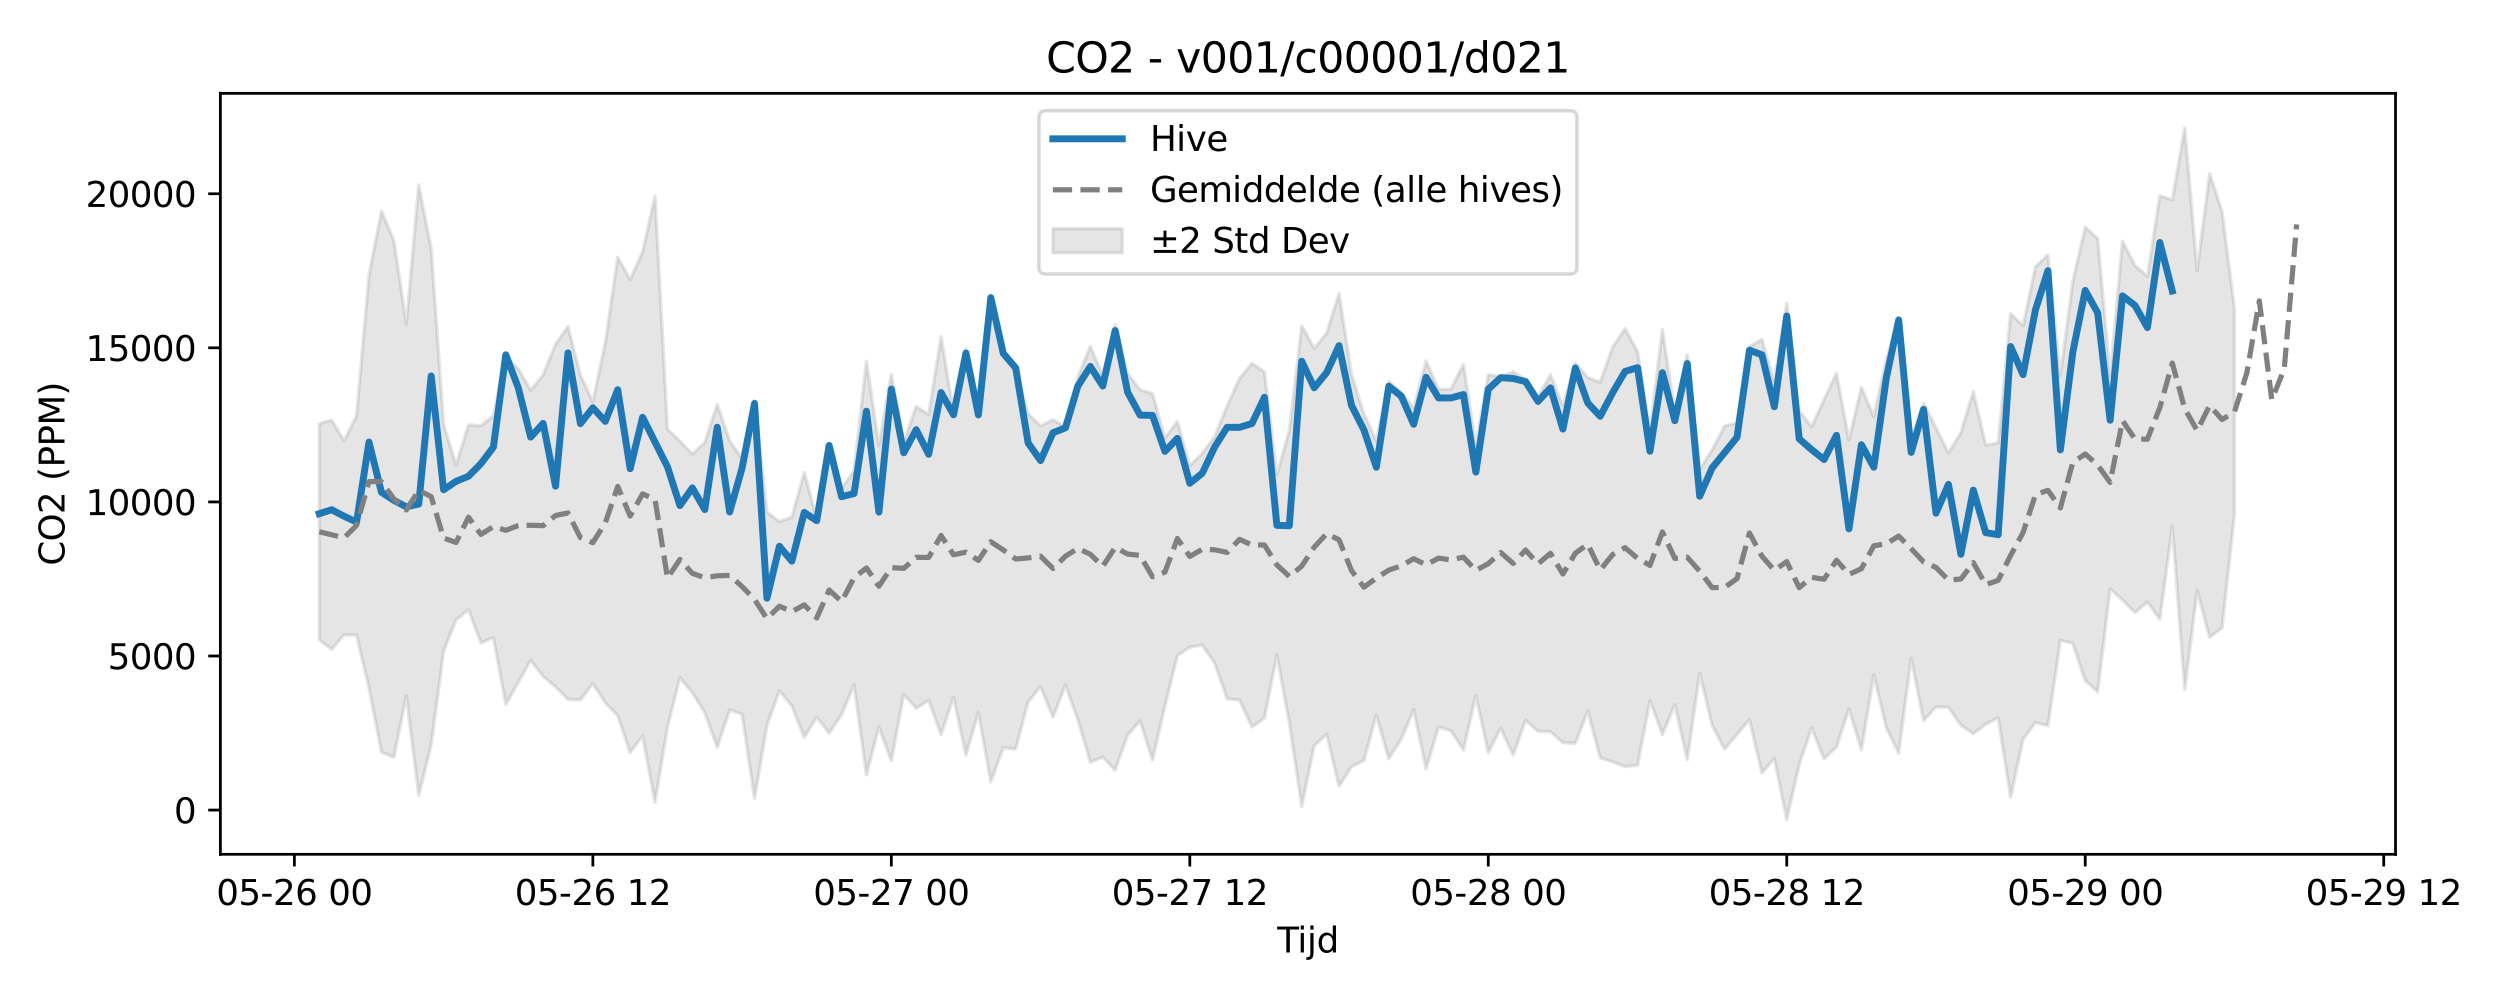 <?xml version="1.0" encoding="utf-8" standalone="no"?>
<!DOCTYPE svg PUBLIC "-//W3C//DTD SVG 1.1//EN"
  "http://www.w3.org/Graphics/SVG/1.1/DTD/svg11.dtd">
<svg xmlns:xlink="http://www.w3.org/1999/xlink" width="720pt" height="288pt" viewBox="0 0 720 288" xmlns="http://www.w3.org/2000/svg" version="1.1">
 <defs>
  <style type="text/css">*{stroke-linejoin: round; stroke-linecap: butt}</style>
 </defs>
 <g id="figure_1">
  <g id="patch_1">
   <path d="M 0 288 
L 720 288 
L 720 0 
L 0 0 
z
" style="fill: #ffffff"/>
  </g>
  <g id="axes_1">
   <g id="patch_2">
    <path d="M 63.47 246.04 
L 689.911 246.04 
L 689.911 26.88 
L 63.47 26.88 
z
" style="fill: #ffffff"/>
   </g>
   <g id="FillBetweenPolyCollection_1">
    <defs>
     <path id="m8f4252282b" d="M 91.945 -165.967 
L 91.945 -103.727 
L 95.526 -101.006 
L 99.108 -105.17 
L 102.69 -105.13 
L 106.271 -89.847 
L 109.853 -71.428 
L 113.435 -69.893 
L 117.017 -87.594 
L 120.598 -58.858 
L 124.18 -73.49 
L 127.762 -100.432 
L 131.343 -109.475 
L 134.925 -112.433 
L 138.507 -102.839 
L 142.089 -104.397 
L 145.67 -85.178 
L 149.252 -91.461 
L 152.834 -97.858 
L 156.415 -93.194 
L 159.997 -90.185 
L 163.579 -86.575 
L 167.16 -86.405 
L 170.742 -91.127 
L 174.324 -85.587 
L 177.906 -81.885 
L 181.487 -71.301 
L 185.069 -76.05 
L 188.651 -56.915 
L 192.232 -78.639 
L 195.814 -92.84 
L 199.396 -88.49 
L 202.978 -82.706 
L 206.559 -72.821 
L 210.141 -83.517 
L 213.723 -82.309 
L 217.304 -58.103 
L 220.886 -79.125 
L 224.468 -89.056 
L 228.05 -84.686 
L 231.631 -75.68 
L 235.213 -81.46 
L 238.795 -76.852 
L 242.376 -82.185 
L 245.958 -90.781 
L 249.54 -64.855 
L 253.121 -78.651 
L 256.703 -68.872 
L 260.285 -88.022 
L 263.867 -84.019 
L 267.448 -86.299 
L 271.03 -76.478 
L 274.612 -87.229 
L 278.193 -70.496 
L 281.775 -82.802 
L 285.357 -62.81 
L 288.939 -72.626 
L 292.52 -72.285 
L 296.102 -85.827 
L 299.684 -90.276 
L 303.265 -81.403 
L 306.847 -90.729 
L 310.429 -80.72 
L 314.011 -68.438 
L 317.592 -69.956 
L 321.174 -66.181 
L 324.756 -76.381 
L 328.337 -80.387 
L 331.919 -69.139 
L 335.501 -84.629 
L 339.082 -99.151 
L 342.664 -101.607 
L 346.246 -102.206 
L 349.828 -97.009 
L 353.409 -86.767 
L 356.991 -86.337 
L 360.573 -78.653 
L 364.154 -81.215 
L 367.736 -99.335 
L 371.318 -79.9 
L 374.9 -55.766 
L 378.481 -73.16 
L 382.063 -76.569 
L 385.645 -61.577 
L 389.226 -67.176 
L 392.808 -68.987 
L 396.39 -82.052 
L 399.972 -69.48 
L 403.553 -75.125 
L 407.135 -83.57 
L 410.717 -66.587 
L 414.298 -78.627 
L 417.88 -77.548 
L 421.462 -71.994 
L 425.044 -87.732 
L 428.625 -71.195 
L 432.207 -78.299 
L 435.789 -70.534 
L 439.37 -80.523 
L 442.952 -77.4 
L 446.534 -77.241 
L 450.115 -74.15 
L 453.697 -73.896 
L 457.279 -83.274 
L 460.861 -69.762 
L 464.442 -68.54 
L 468.024 -67.214 
L 471.606 -67.624 
L 475.187 -86.157 
L 478.769 -76.488 
L 482.351 -85.033 
L 485.933 -69.215 
L 489.514 -94.135 
L 493.096 -79.091 
L 496.678 -72.283 
L 500.259 -76.483 
L 503.841 -80.779 
L 507.423 -65.417 
L 511.005 -69.524 
L 514.586 -51.922 
L 518.168 -67.755 
L 521.75 -78.378 
L 525.331 -69.467 
L 528.913 -72.848 
L 532.495 -83.891 
L 536.076 -72.014 
L 539.658 -93.629 
L 543.24 -78.45 
L 546.822 -71.102 
L 550.403 -98.396 
L 553.985 -80.46 
L 557.567 -84.389 
L 561.148 -84.278 
L 564.73 -79.158 
L 568.312 -76.652 
L 571.894 -79.432 
L 575.475 -81.284 
L 579.057 -58.371 
L 582.639 -75.067 
L 586.22 -79.933 
L 589.802 -79 
L 593.384 -103.607 
L 596.966 -102.701 
L 600.547 -91.962 
L 604.129 -88.784 
L 607.711 -118.426 
L 611.292 -115.143 
L 614.874 -111.577 
L 618.456 -114.62 
L 622.037 -109.645 
L 625.619 -136.462 
L 629.201 -89.428 
L 632.783 -117.936 
L 636.364 -104.434 
L 639.946 -107.156 
L 643.528 -139.794 
L 643.528 -198.927 
L 643.528 -198.927 
L 639.946 -227.196 
L 636.364 -237.975 
L 632.783 -210.033 
L 629.201 -251.158 
L 625.619 -230.435 
L 622.037 -231.64 
L 618.456 -208.388 
L 614.874 -211.514 
L 611.292 -218.529 
L 607.711 -179.713 
L 604.129 -219.341 
L 600.547 -222.55 
L 596.966 -206.918 
L 593.384 -179.804 
L 589.802 -214.577 
L 586.22 -211.191 
L 582.639 -194.178 
L 579.057 -197.647 
L 575.475 -160.455 
L 571.894 -159.805 
L 568.312 -175.257 
L 564.73 -163.346 
L 561.148 -157.577 
L 557.567 -164.764 
L 553.985 -171.899 
L 550.403 -161.596 
L 546.822 -196.113 
L 543.24 -184.334 
L 539.658 -168.002 
L 536.076 -176.402 
L 532.495 -161.25 
L 528.913 -180.471 
L 525.331 -172.891 
L 521.75 -165.087 
L 518.168 -169.734 
L 514.586 -200.567 
L 511.005 -178.014 
L 507.423 -190.235 
L 503.841 -188.197 
L 500.259 -166.219 
L 496.678 -165.338 
L 493.096 -158.434 
L 489.514 -152.842 
L 485.933 -185.855 
L 482.351 -169.326 
L 478.769 -193.071 
L 475.187 -164.172 
L 471.606 -186.756 
L 468.024 -193.318 
L 464.442 -188.047 
L 460.861 -177.919 
L 457.279 -179.268 
L 453.697 -183.453 
L 450.115 -171.228 
L 446.534 -180.042 
L 442.952 -173.778 
L 439.37 -178.64 
L 435.789 -180.952 
L 432.207 -179.45 
L 428.625 -180.143 
L 425.044 -159.687 
L 421.462 -183.062 
L 417.88 -175.941 
L 414.298 -175.876 
L 410.717 -184.083 
L 407.135 -170.621 
L 403.553 -174.946 
L 399.972 -178.144 
L 396.39 -160.972 
L 392.808 -168.8 
L 389.226 -180.175 
L 385.645 -203.502 
L 382.063 -192.026 
L 378.481 -187.638 
L 374.9 -194.181 
L 371.318 -164.069 
L 367.736 -151.29 
L 364.154 -180.881 
L 360.573 -183.381 
L 356.991 -178.993 
L 353.409 -171.072 
L 349.828 -162.314 
L 346.246 -157.42 
L 342.664 -153.888 
L 339.082 -166.641 
L 335.501 -161.834 
L 331.919 -174.666 
L 328.337 -175.712 
L 324.756 -180.487 
L 321.174 -194.553 
L 317.592 -179.823 
L 314.011 -188.3 
L 310.429 -179.426 
L 306.847 -164.887 
L 303.265 -167.154 
L 299.684 -165.321 
L 296.102 -168.811 
L 292.52 -181.749 
L 288.939 -186.618 
L 285.357 -201.142 
L 281.775 -170.408 
L 278.193 -187.459 
L 274.612 -169.215 
L 271.03 -191.08 
L 267.448 -168.583 
L 263.867 -170.968 
L 260.285 -160.603 
L 256.703 -180.175 
L 253.121 -159.689 
L 249.54 -183.991 
L 245.958 -152.457 
L 242.376 -147.287 
L 238.795 -159.299 
L 235.213 -138.589 
L 231.631 -151.93 
L 228.05 -139.031 
L 224.468 -137.753 
L 220.886 -140.506 
L 217.304 -172.652 
L 213.723 -155.835 
L 210.141 -161.043 
L 206.559 -171.515 
L 202.978 -160.524 
L 199.396 -157.267 
L 195.814 -160.935 
L 192.232 -164.395 
L 188.651 -231.502 
L 185.069 -215.454 
L 181.487 -207.473 
L 177.906 -213.923 
L 174.324 -189.273 
L 170.742 -172.31 
L 167.16 -179.919 
L 163.579 -193.955 
L 159.997 -188.885 
L 156.415 -180.025 
L 152.834 -175.591 
L 149.252 -181.802 
L 145.67 -185.379 
L 142.089 -168.292 
L 138.507 -165.372 
L 134.925 -165.652 
L 131.343 -154.077 
L 127.762 -165.658 
L 124.18 -216.448 
L 120.598 -234.734 
L 117.017 -194.684 
L 113.435 -218.727 
L 109.853 -227.155 
L 106.271 -208.766 
L 102.69 -168.23 
L 99.108 -161.08 
L 95.526 -167.031 
L 91.945 -165.967 
z
" style="stroke: #808080; stroke-opacity: 0.2"/>
    </defs>
    <g clip-path="url(#p369a207595)">
     <use xlink:href="#m8f4252282b" x="0" y="288" style="fill: #808080; fill-opacity: 0.2; stroke: #808080; stroke-opacity: 0.2"/>
    </g>
   </g>
   <g id="matplotlib.axis_1">
    <g id="xtick_1">
     <g id="line2d_1">
      <defs>
       <path id="m6c0b884e6c" d="M 0 0 
L 0 3.5 
" style="stroke: #000000; stroke-width: 0.8"/>
      </defs>
      <g>
       <use xlink:href="#m6c0b884e6c" x="84.781" y="246.04" style="stroke: #000000; stroke-width: 0.8"/>
      </g>
     </g>
     <g id="text_1">
      <!-- 05-26 00 -->
      <g transform="translate(62.301 260.638) scale(0.1 -0.1)">
       <defs>
        <path id="DejaVuSans-30" d="M 2034 4250 
Q 1547 4250 1301 3770 
Q 1056 3291 1056 2328 
Q 1056 1369 1301 889 
Q 1547 409 2034 409 
Q 2525 409 2770 889 
Q 3016 1369 3016 2328 
Q 3016 3291 2770 3770 
Q 2525 4250 2034 4250 
z
M 2034 4750 
Q 2819 4750 3233 4129 
Q 3647 3509 3647 2328 
Q 3647 1150 3233 529 
Q 2819 -91 2034 -91 
Q 1250 -91 836 529 
Q 422 1150 422 2328 
Q 422 3509 836 4129 
Q 1250 4750 2034 4750 
z
" transform="scale(0.016)"/>
        <path id="DejaVuSans-35" d="M 691 4666 
L 3169 4666 
L 3169 4134 
L 1269 4134 
L 1269 2991 
Q 1406 3038 1543 3061 
Q 1681 3084 1819 3084 
Q 2600 3084 3056 2656 
Q 3513 2228 3513 1497 
Q 3513 744 3044 326 
Q 2575 -91 1722 -91 
Q 1428 -91 1123 -41 
Q 819 9 494 109 
L 494 744 
Q 775 591 1075 516 
Q 1375 441 1709 441 
Q 2250 441 2565 725 
Q 2881 1009 2881 1497 
Q 2881 1984 2565 2268 
Q 2250 2553 1709 2553 
Q 1456 2553 1204 2497 
Q 953 2441 691 2322 
L 691 4666 
z
" transform="scale(0.016)"/>
        <path id="DejaVuSans-2d" d="M 313 2009 
L 1997 2009 
L 1997 1497 
L 313 1497 
L 313 2009 
z
" transform="scale(0.016)"/>
        <path id="DejaVuSans-32" d="M 1228 531 
L 3431 531 
L 3431 0 
L 469 0 
L 469 531 
Q 828 903 1448 1529 
Q 2069 2156 2228 2338 
Q 2531 2678 2651 2914 
Q 2772 3150 2772 3378 
Q 2772 3750 2511 3984 
Q 2250 4219 1831 4219 
Q 1534 4219 1204 4116 
Q 875 4013 500 3803 
L 500 4441 
Q 881 4594 1212 4672 
Q 1544 4750 1819 4750 
Q 2544 4750 2975 4387 
Q 3406 4025 3406 3419 
Q 3406 3131 3298 2873 
Q 3191 2616 2906 2266 
Q 2828 2175 2409 1742 
Q 1991 1309 1228 531 
z
" transform="scale(0.016)"/>
        <path id="DejaVuSans-36" d="M 2113 2584 
Q 1688 2584 1439 2293 
Q 1191 2003 1191 1497 
Q 1191 994 1439 701 
Q 1688 409 2113 409 
Q 2538 409 2786 701 
Q 3034 994 3034 1497 
Q 3034 2003 2786 2293 
Q 2538 2584 2113 2584 
z
M 3366 4563 
L 3366 3988 
Q 3128 4100 2886 4159 
Q 2644 4219 2406 4219 
Q 1781 4219 1451 3797 
Q 1122 3375 1075 2522 
Q 1259 2794 1537 2939 
Q 1816 3084 2150 3084 
Q 2853 3084 3261 2657 
Q 3669 2231 3669 1497 
Q 3669 778 3244 343 
Q 2819 -91 2113 -91 
Q 1303 -91 875 529 
Q 447 1150 447 2328 
Q 447 3434 972 4092 
Q 1497 4750 2381 4750 
Q 2619 4750 2861 4703 
Q 3103 4656 3366 4563 
z
" transform="scale(0.016)"/>
        <path id="DejaVuSans-20" transform="scale(0.016)"/>
       </defs>
       <use xlink:href="#DejaVuSans-30"/>
       <use xlink:href="#DejaVuSans-35" transform="translate(63.623 0)"/>
       <use xlink:href="#DejaVuSans-2d" transform="translate(127.246 0)"/>
       <use xlink:href="#DejaVuSans-32" transform="translate(163.33 0)"/>
       <use xlink:href="#DejaVuSans-36" transform="translate(226.953 0)"/>
       <use xlink:href="#DejaVuSans-20" transform="translate(290.576 0)"/>
       <use xlink:href="#DejaVuSans-30" transform="translate(322.363 0)"/>
       <use xlink:href="#DejaVuSans-30" transform="translate(385.986 0)"/>
      </g>
     </g>
    </g>
    <g id="xtick_2">
     <g id="line2d_2">
      <g>
       <use xlink:href="#m6c0b884e6c" x="170.742" y="246.04" style="stroke: #000000; stroke-width: 0.8"/>
      </g>
     </g>
     <g id="text_2">
      <!-- 05-26 12 -->
      <g transform="translate(148.262 260.638) scale(0.1 -0.1)">
       <defs>
        <path id="DejaVuSans-31" d="M 794 531 
L 1825 531 
L 1825 4091 
L 703 3866 
L 703 4441 
L 1819 4666 
L 2450 4666 
L 2450 531 
L 3481 531 
L 3481 0 
L 794 0 
L 794 531 
z
" transform="scale(0.016)"/>
       </defs>
       <use xlink:href="#DejaVuSans-30"/>
       <use xlink:href="#DejaVuSans-35" transform="translate(63.623 0)"/>
       <use xlink:href="#DejaVuSans-2d" transform="translate(127.246 0)"/>
       <use xlink:href="#DejaVuSans-32" transform="translate(163.33 0)"/>
       <use xlink:href="#DejaVuSans-36" transform="translate(226.953 0)"/>
       <use xlink:href="#DejaVuSans-20" transform="translate(290.576 0)"/>
       <use xlink:href="#DejaVuSans-31" transform="translate(322.363 0)"/>
       <use xlink:href="#DejaVuSans-32" transform="translate(385.986 0)"/>
      </g>
     </g>
    </g>
    <g id="xtick_3">
     <g id="line2d_3">
      <g>
       <use xlink:href="#m6c0b884e6c" x="256.703" y="246.04" style="stroke: #000000; stroke-width: 0.8"/>
      </g>
     </g>
     <g id="text_3">
      <!-- 05-27 00 -->
      <g transform="translate(234.223 260.638) scale(0.1 -0.1)">
       <defs>
        <path id="DejaVuSans-37" d="M 525 4666 
L 3525 4666 
L 3525 4397 
L 1831 0 
L 1172 0 
L 2766 4134 
L 525 4134 
L 525 4666 
z
" transform="scale(0.016)"/>
       </defs>
       <use xlink:href="#DejaVuSans-30"/>
       <use xlink:href="#DejaVuSans-35" transform="translate(63.623 0)"/>
       <use xlink:href="#DejaVuSans-2d" transform="translate(127.246 0)"/>
       <use xlink:href="#DejaVuSans-32" transform="translate(163.33 0)"/>
       <use xlink:href="#DejaVuSans-37" transform="translate(226.953 0)"/>
       <use xlink:href="#DejaVuSans-20" transform="translate(290.576 0)"/>
       <use xlink:href="#DejaVuSans-30" transform="translate(322.363 0)"/>
       <use xlink:href="#DejaVuSans-30" transform="translate(385.986 0)"/>
      </g>
     </g>
    </g>
    <g id="xtick_4">
     <g id="line2d_4">
      <g>
       <use xlink:href="#m6c0b884e6c" x="342.664" y="246.04" style="stroke: #000000; stroke-width: 0.8"/>
      </g>
     </g>
     <g id="text_4">
      <!-- 05-27 12 -->
      <g transform="translate(320.184 260.638) scale(0.1 -0.1)">
       <use xlink:href="#DejaVuSans-30"/>
       <use xlink:href="#DejaVuSans-35" transform="translate(63.623 0)"/>
       <use xlink:href="#DejaVuSans-2d" transform="translate(127.246 0)"/>
       <use xlink:href="#DejaVuSans-32" transform="translate(163.33 0)"/>
       <use xlink:href="#DejaVuSans-37" transform="translate(226.953 0)"/>
       <use xlink:href="#DejaVuSans-20" transform="translate(290.576 0)"/>
       <use xlink:href="#DejaVuSans-31" transform="translate(322.363 0)"/>
       <use xlink:href="#DejaVuSans-32" transform="translate(385.986 0)"/>
      </g>
     </g>
    </g>
    <g id="xtick_5">
     <g id="line2d_5">
      <g>
       <use xlink:href="#m6c0b884e6c" x="428.625" y="246.04" style="stroke: #000000; stroke-width: 0.8"/>
      </g>
     </g>
     <g id="text_5">
      <!-- 05-28 00 -->
      <g transform="translate(406.145 260.638) scale(0.1 -0.1)">
       <defs>
        <path id="DejaVuSans-38" d="M 2034 2216 
Q 1584 2216 1326 1975 
Q 1069 1734 1069 1313 
Q 1069 891 1326 650 
Q 1584 409 2034 409 
Q 2484 409 2743 651 
Q 3003 894 3003 1313 
Q 3003 1734 2745 1975 
Q 2488 2216 2034 2216 
z
M 1403 2484 
Q 997 2584 770 2862 
Q 544 3141 544 3541 
Q 544 4100 942 4425 
Q 1341 4750 2034 4750 
Q 2731 4750 3128 4425 
Q 3525 4100 3525 3541 
Q 3525 3141 3298 2862 
Q 3072 2584 2669 2484 
Q 3125 2378 3379 2068 
Q 3634 1759 3634 1313 
Q 3634 634 3220 271 
Q 2806 -91 2034 -91 
Q 1263 -91 848 271 
Q 434 634 434 1313 
Q 434 1759 690 2068 
Q 947 2378 1403 2484 
z
M 1172 3481 
Q 1172 3119 1398 2916 
Q 1625 2713 2034 2713 
Q 2441 2713 2670 2916 
Q 2900 3119 2900 3481 
Q 2900 3844 2670 4047 
Q 2441 4250 2034 4250 
Q 1625 4250 1398 4047 
Q 1172 3844 1172 3481 
z
" transform="scale(0.016)"/>
       </defs>
       <use xlink:href="#DejaVuSans-30"/>
       <use xlink:href="#DejaVuSans-35" transform="translate(63.623 0)"/>
       <use xlink:href="#DejaVuSans-2d" transform="translate(127.246 0)"/>
       <use xlink:href="#DejaVuSans-32" transform="translate(163.33 0)"/>
       <use xlink:href="#DejaVuSans-38" transform="translate(226.953 0)"/>
       <use xlink:href="#DejaVuSans-20" transform="translate(290.576 0)"/>
       <use xlink:href="#DejaVuSans-30" transform="translate(322.363 0)"/>
       <use xlink:href="#DejaVuSans-30" transform="translate(385.986 0)"/>
      </g>
     </g>
    </g>
    <g id="xtick_6">
     <g id="line2d_6">
      <g>
       <use xlink:href="#m6c0b884e6c" x="514.586" y="246.04" style="stroke: #000000; stroke-width: 0.8"/>
      </g>
     </g>
     <g id="text_6">
      <!-- 05-28 12 -->
      <g transform="translate(492.106 260.638) scale(0.1 -0.1)">
       <use xlink:href="#DejaVuSans-30"/>
       <use xlink:href="#DejaVuSans-35" transform="translate(63.623 0)"/>
       <use xlink:href="#DejaVuSans-2d" transform="translate(127.246 0)"/>
       <use xlink:href="#DejaVuSans-32" transform="translate(163.33 0)"/>
       <use xlink:href="#DejaVuSans-38" transform="translate(226.953 0)"/>
       <use xlink:href="#DejaVuSans-20" transform="translate(290.576 0)"/>
       <use xlink:href="#DejaVuSans-31" transform="translate(322.363 0)"/>
       <use xlink:href="#DejaVuSans-32" transform="translate(385.986 0)"/>
      </g>
     </g>
    </g>
    <g id="xtick_7">
     <g id="line2d_7">
      <g>
       <use xlink:href="#m6c0b884e6c" x="600.547" y="246.04" style="stroke: #000000; stroke-width: 0.8"/>
      </g>
     </g>
     <g id="text_7">
      <!-- 05-29 00 -->
      <g transform="translate(578.067 260.638) scale(0.1 -0.1)">
       <defs>
        <path id="DejaVuSans-39" d="M 703 97 
L 703 672 
Q 941 559 1184 500 
Q 1428 441 1663 441 
Q 2288 441 2617 861 
Q 2947 1281 2994 2138 
Q 2813 1869 2534 1725 
Q 2256 1581 1919 1581 
Q 1219 1581 811 2004 
Q 403 2428 403 3163 
Q 403 3881 828 4315 
Q 1253 4750 1959 4750 
Q 2769 4750 3195 4129 
Q 3622 3509 3622 2328 
Q 3622 1225 3098 567 
Q 2575 -91 1691 -91 
Q 1453 -91 1209 -44 
Q 966 3 703 97 
z
M 1959 2075 
Q 2384 2075 2632 2365 
Q 2881 2656 2881 3163 
Q 2881 3666 2632 3958 
Q 2384 4250 1959 4250 
Q 1534 4250 1286 3958 
Q 1038 3666 1038 3163 
Q 1038 2656 1286 2365 
Q 1534 2075 1959 2075 
z
" transform="scale(0.016)"/>
       </defs>
       <use xlink:href="#DejaVuSans-30"/>
       <use xlink:href="#DejaVuSans-35" transform="translate(63.623 0)"/>
       <use xlink:href="#DejaVuSans-2d" transform="translate(127.246 0)"/>
       <use xlink:href="#DejaVuSans-32" transform="translate(163.33 0)"/>
       <use xlink:href="#DejaVuSans-39" transform="translate(226.953 0)"/>
       <use xlink:href="#DejaVuSans-20" transform="translate(290.576 0)"/>
       <use xlink:href="#DejaVuSans-30" transform="translate(322.363 0)"/>
       <use xlink:href="#DejaVuSans-30" transform="translate(385.986 0)"/>
      </g>
     </g>
    </g>
    <g id="xtick_8">
     <g id="line2d_8">
      <g>
       <use xlink:href="#m6c0b884e6c" x="686.508" y="246.04" style="stroke: #000000; stroke-width: 0.8"/>
      </g>
     </g>
     <g id="text_8">
      <!-- 05-29 12 -->
      <g transform="translate(664.028 260.638) scale(0.1 -0.1)">
       <use xlink:href="#DejaVuSans-30"/>
       <use xlink:href="#DejaVuSans-35" transform="translate(63.623 0)"/>
       <use xlink:href="#DejaVuSans-2d" transform="translate(127.246 0)"/>
       <use xlink:href="#DejaVuSans-32" transform="translate(163.33 0)"/>
       <use xlink:href="#DejaVuSans-39" transform="translate(226.953 0)"/>
       <use xlink:href="#DejaVuSans-20" transform="translate(290.576 0)"/>
       <use xlink:href="#DejaVuSans-31" transform="translate(322.363 0)"/>
       <use xlink:href="#DejaVuSans-32" transform="translate(385.986 0)"/>
      </g>
     </g>
    </g>
    <g id="text_9">
     <!-- Tijd -->
     <g transform="translate(367.84 274.317) scale(0.1 -0.1)">
      <defs>
       <path id="DejaVuSans-54" d="M -19 4666 
L 3928 4666 
L 3928 4134 
L 2272 4134 
L 2272 0 
L 1638 0 
L 1638 4134 
L -19 4134 
L -19 4666 
z
" transform="scale(0.016)"/>
       <path id="DejaVuSans-69" d="M 603 3500 
L 1178 3500 
L 1178 0 
L 603 0 
L 603 3500 
z
M 603 4863 
L 1178 4863 
L 1178 4134 
L 603 4134 
L 603 4863 
z
" transform="scale(0.016)"/>
       <path id="DejaVuSans-6a" d="M 603 3500 
L 1178 3500 
L 1178 -63 
Q 1178 -731 923 -1031 
Q 669 -1331 103 -1331 
L -116 -1331 
L -116 -844 
L 38 -844 
Q 366 -844 484 -692 
Q 603 -541 603 -63 
L 603 3500 
z
M 603 4863 
L 1178 4863 
L 1178 4134 
L 603 4134 
L 603 4863 
z
" transform="scale(0.016)"/>
       <path id="DejaVuSans-64" d="M 2906 2969 
L 2906 4863 
L 3481 4863 
L 3481 0 
L 2906 0 
L 2906 525 
Q 2725 213 2448 61 
Q 2172 -91 1784 -91 
Q 1150 -91 751 415 
Q 353 922 353 1747 
Q 353 2572 751 3078 
Q 1150 3584 1784 3584 
Q 2172 3584 2448 3432 
Q 2725 3281 2906 2969 
z
M 947 1747 
Q 947 1113 1208 752 
Q 1469 391 1925 391 
Q 2381 391 2643 752 
Q 2906 1113 2906 1747 
Q 2906 2381 2643 2742 
Q 2381 3103 1925 3103 
Q 1469 3103 1208 2742 
Q 947 2381 947 1747 
z
" transform="scale(0.016)"/>
      </defs>
      <use xlink:href="#DejaVuSans-54"/>
      <use xlink:href="#DejaVuSans-69" transform="translate(57.959 0)"/>
      <use xlink:href="#DejaVuSans-6a" transform="translate(85.742 0)"/>
      <use xlink:href="#DejaVuSans-64" transform="translate(113.525 0)"/>
     </g>
    </g>
   </g>
   <g id="matplotlib.axis_2">
    <g id="ytick_1">
     <g id="line2d_9">
      <defs>
       <path id="m88b76a38e1" d="M 0 0 
L -3.5 0 
" style="stroke: #000000; stroke-width: 0.8"/>
      </defs>
      <g>
       <use xlink:href="#m88b76a38e1" x="63.47" y="233.303" style="stroke: #000000; stroke-width: 0.8"/>
      </g>
     </g>
     <g id="text_10">
      <!-- 0 -->
      <g transform="translate(50.108 237.102) scale(0.1 -0.1)">
       <use xlink:href="#DejaVuSans-30"/>
      </g>
     </g>
    </g>
    <g id="ytick_2">
     <g id="line2d_10">
      <g>
       <use xlink:href="#m88b76a38e1" x="63.47" y="188.928" style="stroke: #000000; stroke-width: 0.8"/>
      </g>
     </g>
     <g id="text_11">
      <!-- 5000 -->
      <g transform="translate(31.02 192.727) scale(0.1 -0.1)">
       <use xlink:href="#DejaVuSans-35"/>
       <use xlink:href="#DejaVuSans-30" transform="translate(63.623 0)"/>
       <use xlink:href="#DejaVuSans-30" transform="translate(127.246 0)"/>
       <use xlink:href="#DejaVuSans-30" transform="translate(190.869 0)"/>
      </g>
     </g>
    </g>
    <g id="ytick_3">
     <g id="line2d_11">
      <g>
       <use xlink:href="#m88b76a38e1" x="63.47" y="144.553" style="stroke: #000000; stroke-width: 0.8"/>
      </g>
     </g>
     <g id="text_12">
      <!-- 10000 -->
      <g transform="translate(24.657 148.352) scale(0.1 -0.1)">
       <use xlink:href="#DejaVuSans-31"/>
       <use xlink:href="#DejaVuSans-30" transform="translate(63.623 0)"/>
       <use xlink:href="#DejaVuSans-30" transform="translate(127.246 0)"/>
       <use xlink:href="#DejaVuSans-30" transform="translate(190.869 0)"/>
       <use xlink:href="#DejaVuSans-30" transform="translate(254.492 0)"/>
      </g>
     </g>
    </g>
    <g id="ytick_4">
     <g id="line2d_12">
      <g>
       <use xlink:href="#m88b76a38e1" x="63.47" y="100.178" style="stroke: #000000; stroke-width: 0.8"/>
      </g>
     </g>
     <g id="text_13">
      <!-- 15000 -->
      <g transform="translate(24.657 103.977) scale(0.1 -0.1)">
       <use xlink:href="#DejaVuSans-31"/>
       <use xlink:href="#DejaVuSans-35" transform="translate(63.623 0)"/>
       <use xlink:href="#DejaVuSans-30" transform="translate(127.246 0)"/>
       <use xlink:href="#DejaVuSans-30" transform="translate(190.869 0)"/>
       <use xlink:href="#DejaVuSans-30" transform="translate(254.492 0)"/>
      </g>
     </g>
    </g>
    <g id="ytick_5">
     <g id="line2d_13">
      <g>
       <use xlink:href="#m88b76a38e1" x="63.47" y="55.803" style="stroke: #000000; stroke-width: 0.8"/>
      </g>
     </g>
     <g id="text_14">
      <!-- 20000 -->
      <g transform="translate(24.657 59.602) scale(0.1 -0.1)">
       <use xlink:href="#DejaVuSans-32"/>
       <use xlink:href="#DejaVuSans-30" transform="translate(63.623 0)"/>
       <use xlink:href="#DejaVuSans-30" transform="translate(127.246 0)"/>
       <use xlink:href="#DejaVuSans-30" transform="translate(190.869 0)"/>
       <use xlink:href="#DejaVuSans-30" transform="translate(254.492 0)"/>
      </g>
     </g>
    </g>
    <g id="text_15">
     <!-- CO2 (PPM) -->
     <g transform="translate(18.578 162.903) rotate(-90) scale(0.1 -0.1)">
      <defs>
       <path id="DejaVuSans-43" d="M 4122 4306 
L 4122 3641 
Q 3803 3938 3442 4084 
Q 3081 4231 2675 4231 
Q 1875 4231 1450 3742 
Q 1025 3253 1025 2328 
Q 1025 1406 1450 917 
Q 1875 428 2675 428 
Q 3081 428 3442 575 
Q 3803 722 4122 1019 
L 4122 359 
Q 3791 134 3420 21 
Q 3050 -91 2638 -91 
Q 1578 -91 968 557 
Q 359 1206 359 2328 
Q 359 3453 968 4101 
Q 1578 4750 2638 4750 
Q 3056 4750 3426 4639 
Q 3797 4528 4122 4306 
z
" transform="scale(0.016)"/>
       <path id="DejaVuSans-4f" d="M 2522 4238 
Q 1834 4238 1429 3725 
Q 1025 3213 1025 2328 
Q 1025 1447 1429 934 
Q 1834 422 2522 422 
Q 3209 422 3611 934 
Q 4013 1447 4013 2328 
Q 4013 3213 3611 3725 
Q 3209 4238 2522 4238 
z
M 2522 4750 
Q 3503 4750 4090 4092 
Q 4678 3434 4678 2328 
Q 4678 1225 4090 567 
Q 3503 -91 2522 -91 
Q 1538 -91 948 565 
Q 359 1222 359 2328 
Q 359 3434 948 4092 
Q 1538 4750 2522 4750 
z
" transform="scale(0.016)"/>
       <path id="DejaVuSans-28" d="M 1984 4856 
Q 1566 4138 1362 3434 
Q 1159 2731 1159 2009 
Q 1159 1288 1364 580 
Q 1569 -128 1984 -844 
L 1484 -844 
Q 1016 -109 783 600 
Q 550 1309 550 2009 
Q 550 2706 781 3412 
Q 1013 4119 1484 4856 
L 1984 4856 
z
" transform="scale(0.016)"/>
       <path id="DejaVuSans-50" d="M 1259 4147 
L 1259 2394 
L 2053 2394 
Q 2494 2394 2734 2622 
Q 2975 2850 2975 3272 
Q 2975 3691 2734 3919 
Q 2494 4147 2053 4147 
L 1259 4147 
z
M 628 4666 
L 2053 4666 
Q 2838 4666 3239 4311 
Q 3641 3956 3641 3272 
Q 3641 2581 3239 2228 
Q 2838 1875 2053 1875 
L 1259 1875 
L 1259 0 
L 628 0 
L 628 4666 
z
" transform="scale(0.016)"/>
       <path id="DejaVuSans-4d" d="M 628 4666 
L 1569 4666 
L 2759 1491 
L 3956 4666 
L 4897 4666 
L 4897 0 
L 4281 0 
L 4281 4097 
L 3078 897 
L 2444 897 
L 1241 4097 
L 1241 0 
L 628 0 
L 628 4666 
z
" transform="scale(0.016)"/>
       <path id="DejaVuSans-29" d="M 513 4856 
L 1013 4856 
Q 1481 4119 1714 3412 
Q 1947 2706 1947 2009 
Q 1947 1309 1714 600 
Q 1481 -109 1013 -844 
L 513 -844 
Q 928 -128 1133 580 
Q 1338 1288 1338 2009 
Q 1338 2731 1133 3434 
Q 928 4138 513 4856 
z
" transform="scale(0.016)"/>
      </defs>
      <use xlink:href="#DejaVuSans-43"/>
      <use xlink:href="#DejaVuSans-4f" transform="translate(69.824 0)"/>
      <use xlink:href="#DejaVuSans-32" transform="translate(148.535 0)"/>
      <use xlink:href="#DejaVuSans-20" transform="translate(212.158 0)"/>
      <use xlink:href="#DejaVuSans-28" transform="translate(243.945 0)"/>
      <use xlink:href="#DejaVuSans-50" transform="translate(282.959 0)"/>
      <use xlink:href="#DejaVuSans-50" transform="translate(343.262 0)"/>
      <use xlink:href="#DejaVuSans-4d" transform="translate(403.564 0)"/>
      <use xlink:href="#DejaVuSans-29" transform="translate(489.844 0)"/>
     </g>
    </g>
   </g>
   <g id="line2d_14">
    <path d="M 91.945 147.943 
L 95.526 146.804 
L 99.108 148.677 
L 102.69 150.348 
L 106.271 127.324 
L 109.853 141.76 
L 113.435 144.106 
L 117.017 145.982 
L 120.598 145.17 
L 124.18 108.281 
L 127.762 141.056 
L 131.343 138.627 
L 134.925 137.156 
L 138.507 133.533 
L 142.089 128.785 
L 145.67 102.188 
L 149.252 111.653 
L 152.834 125.886 
L 156.415 121.953 
L 159.997 140.018 
L 163.579 101.645 
L 167.16 122.01 
L 170.742 117.449 
L 174.324 121.348 
L 177.906 112.248 
L 181.487 134.983 
L 185.069 120.191 
L 192.232 134.453 
L 195.814 145.597 
L 199.396 140.509 
L 202.978 146.751 
L 206.559 123.04 
L 210.141 147.449 
L 213.723 134.788 
L 217.304 116.197 
L 220.886 172.27 
L 224.468 157.348 
L 228.05 161.611 
L 231.631 147.585 
L 235.213 149.961 
L 238.795 128.288 
L 242.376 143.053 
L 245.958 142.145 
L 249.54 118.422 
L 253.121 147.479 
L 256.703 112.062 
L 260.285 130.403 
L 263.867 123.753 
L 267.448 130.826 
L 271.03 113.07 
L 274.612 119.45 
L 278.193 101.681 
L 281.775 119.487 
L 285.357 85.726 
L 288.939 101.778 
L 292.52 105.973 
L 296.102 127.575 
L 299.684 132.646 
L 303.265 124.629 
L 306.847 123.213 
L 310.429 111.195 
L 314.011 105.532 
L 317.592 111.174 
L 321.174 95.205 
L 324.756 112.958 
L 328.337 119.552 
L 331.919 119.638 
L 335.501 129.998 
L 339.082 126.256 
L 342.664 139.187 
L 346.246 136.295 
L 349.828 128.732 
L 353.409 123.067 
L 356.991 123.072 
L 360.573 121.969 
L 364.154 114.413 
L 367.736 151.298 
L 371.318 151.413 
L 374.9 104.03 
L 378.481 111.677 
L 382.063 107.337 
L 385.645 99.548 
L 389.226 116.742 
L 392.808 123.815 
L 396.39 134.56 
L 399.972 111.233 
L 403.553 114.091 
L 407.135 122.185 
L 410.717 108.656 
L 414.298 114.609 
L 417.88 114.613 
L 421.462 113.626 
L 425.044 135.953 
L 428.625 112.088 
L 432.207 108.772 
L 435.789 109.009 
L 439.37 109.902 
L 442.952 115.603 
L 446.534 111.715 
L 450.115 123.578 
L 453.697 105.987 
L 457.279 116.055 
L 460.861 119.88 
L 464.442 113.109 
L 468.024 106.964 
L 471.606 105.88 
L 475.187 129.954 
L 478.769 107.334 
L 482.351 121.167 
L 485.933 104.717 
L 489.514 142.905 
L 493.096 134.752 
L 500.259 125.93 
L 503.841 100.864 
L 507.423 102.197 
L 511.005 117.15 
L 514.586 91.006 
L 518.168 126.38 
L 521.75 129.504 
L 525.331 132.332 
L 528.913 125.368 
L 532.495 152.292 
L 536.076 128.084 
L 539.658 134.551 
L 543.24 108.952 
L 546.822 92.149 
L 550.403 130.278 
L 553.985 117.916 
L 557.567 147.801 
L 561.148 139.5 
L 564.73 159.629 
L 568.312 141.151 
L 571.894 153.404 
L 575.475 153.996 
L 579.057 99.802 
L 582.639 107.899 
L 586.22 89.208 
L 589.802 77.958 
L 593.384 129.56 
L 596.966 101.441 
L 600.547 83.638 
L 604.129 90.108 
L 607.711 121.016 
L 611.292 85.218 
L 614.874 87.975 
L 618.456 94.338 
L 622.037 69.84 
L 625.619 83.795 
L 625.619 83.795 
" clip-path="url(#p369a207595)" style="fill: none; stroke: #1f77b4; stroke-width: 2; stroke-linecap: square"/>
   </g>
   <g id="line2d_15">
    <path d="M 91.945 153.153 
L 99.108 154.875 
L 102.69 151.32 
L 106.271 138.694 
L 109.853 138.708 
L 113.435 143.69 
L 117.017 146.861 
L 120.598 141.204 
L 124.18 143.031 
L 127.762 154.955 
L 131.343 156.224 
L 134.925 148.958 
L 138.507 153.894 
L 142.089 151.655 
L 145.67 152.722 
L 149.252 151.368 
L 152.834 151.275 
L 156.415 151.39 
L 159.997 148.465 
L 163.579 147.735 
L 167.16 154.838 
L 170.742 156.281 
L 174.324 150.57 
L 177.906 140.096 
L 181.487 148.613 
L 185.069 142.248 
L 188.651 143.792 
L 192.232 166.483 
L 195.814 161.113 
L 199.396 165.121 
L 202.978 166.385 
L 206.559 165.832 
L 210.141 165.72 
L 213.723 168.928 
L 217.304 172.622 
L 220.886 178.185 
L 224.468 174.595 
L 228.05 176.141 
L 231.631 174.195 
L 235.213 177.975 
L 238.795 169.925 
L 242.376 173.264 
L 245.958 166.381 
L 249.54 163.577 
L 253.121 168.83 
L 256.703 163.477 
L 260.285 163.688 
L 263.867 160.506 
L 267.448 160.559 
L 271.03 154.221 
L 274.612 159.778 
L 278.193 159.022 
L 281.775 161.395 
L 285.357 156.024 
L 288.939 158.378 
L 292.52 160.983 
L 296.102 160.681 
L 299.684 160.201 
L 303.265 163.721 
L 306.847 160.192 
L 310.429 157.927 
L 314.011 159.631 
L 317.592 163.111 
L 321.174 157.633 
L 324.756 159.566 
L 328.337 159.951 
L 331.919 166.097 
L 335.501 164.769 
L 339.082 155.104 
L 342.664 160.252 
L 346.246 158.187 
L 349.828 158.339 
L 353.409 159.081 
L 356.991 155.335 
L 360.573 156.983 
L 364.154 156.952 
L 367.736 162.687 
L 371.318 166.015 
L 374.9 163.026 
L 378.481 157.601 
L 382.063 153.702 
L 385.645 155.46 
L 389.226 164.324 
L 392.808 169.106 
L 396.39 166.488 
L 399.972 164.188 
L 403.553 162.965 
L 407.135 160.905 
L 410.717 162.665 
L 414.298 160.748 
L 417.88 161.256 
L 421.462 160.472 
L 425.044 164.29 
L 428.625 162.331 
L 432.207 159.126 
L 435.789 162.257 
L 439.37 158.418 
L 442.952 162.411 
L 446.534 159.359 
L 450.115 165.311 
L 453.697 159.326 
L 457.279 156.729 
L 460.861 164.16 
L 464.442 159.707 
L 468.024 157.734 
L 471.606 160.81 
L 475.187 162.836 
L 478.769 153.22 
L 482.351 160.821 
L 485.933 160.465 
L 489.514 164.511 
L 493.096 169.238 
L 496.678 169.189 
L 500.259 166.649 
L 503.841 153.512 
L 507.423 160.174 
L 511.005 164.231 
L 514.586 161.756 
L 518.168 169.255 
L 521.75 166.267 
L 525.331 166.821 
L 528.913 161.34 
L 532.495 165.43 
L 536.076 163.792 
L 539.658 157.185 
L 543.24 156.608 
L 546.822 154.392 
L 550.403 158.004 
L 553.985 161.821 
L 557.567 163.424 
L 561.148 167.072 
L 564.73 166.748 
L 568.312 162.045 
L 571.894 168.381 
L 575.475 167.131 
L 579.057 159.991 
L 582.639 153.378 
L 586.22 142.438 
L 589.802 141.212 
L 593.384 146.295 
L 596.966 133.19 
L 600.547 130.744 
L 604.129 133.938 
L 607.711 138.93 
L 611.292 121.164 
L 614.874 126.454 
L 618.456 126.496 
L 622.037 117.357 
L 625.619 104.551 
L 629.201 117.707 
L 632.783 124.015 
L 636.364 116.796 
L 639.946 120.824 
L 643.528 118.639 
L 647.109 107.313 
L 650.691 86.641 
L 654.273 115.115 
L 657.855 106.306 
L 661.436 64.627 
L 661.436 64.627 
" clip-path="url(#p369a207595)" style="fill: none; stroke-dasharray: 5.55,2.4; stroke-dashoffset: 0; stroke: #808080; stroke-width: 1.5"/>
   </g>
   <g id="patch_3">
    <path d="M 63.47 246.04 
L 63.47 26.88 
" style="fill: none; stroke: #000000; stroke-width: 0.8; stroke-linejoin: miter; stroke-linecap: square"/>
   </g>
   <g id="patch_4">
    <path d="M 689.911 246.04 
L 689.911 26.88 
" style="fill: none; stroke: #000000; stroke-width: 0.8; stroke-linejoin: miter; stroke-linecap: square"/>
   </g>
   <g id="patch_5">
    <path d="M 63.47 246.04 
L 689.911 246.04 
" style="fill: none; stroke: #000000; stroke-width: 0.8; stroke-linejoin: miter; stroke-linecap: square"/>
   </g>
   <g id="patch_6">
    <path d="M 63.47 26.88 
L 689.911 26.88 
" style="fill: none; stroke: #000000; stroke-width: 0.8; stroke-linejoin: miter; stroke-linecap: square"/>
   </g>
   <g id="text_16">
    <!-- CO2 - v001/c00001/d021 -->
    <g transform="translate(301.287 20.88) scale(0.12 -0.12)">
     <defs>
      <path id="DejaVuSans-76" d="M 191 3500 
L 800 3500 
L 1894 563 
L 2988 3500 
L 3597 3500 
L 2284 0 
L 1503 0 
L 191 3500 
z
" transform="scale(0.016)"/>
      <path id="DejaVuSans-2f" d="M 1625 4666 
L 2156 4666 
L 531 -594 
L 0 -594 
L 1625 4666 
z
" transform="scale(0.016)"/>
      <path id="DejaVuSans-63" d="M 3122 3366 
L 3122 2828 
Q 2878 2963 2633 3030 
Q 2388 3097 2138 3097 
Q 1578 3097 1268 2742 
Q 959 2388 959 1747 
Q 959 1106 1268 751 
Q 1578 397 2138 397 
Q 2388 397 2633 464 
Q 2878 531 3122 666 
L 3122 134 
Q 2881 22 2623 -34 
Q 2366 -91 2075 -91 
Q 1284 -91 818 406 
Q 353 903 353 1747 
Q 353 2603 823 3093 
Q 1294 3584 2113 3584 
Q 2378 3584 2631 3529 
Q 2884 3475 3122 3366 
z
" transform="scale(0.016)"/>
     </defs>
     <use xlink:href="#DejaVuSans-43"/>
     <use xlink:href="#DejaVuSans-4f" transform="translate(69.824 0)"/>
     <use xlink:href="#DejaVuSans-32" transform="translate(148.535 0)"/>
     <use xlink:href="#DejaVuSans-20" transform="translate(212.158 0)"/>
     <use xlink:href="#DejaVuSans-2d" transform="translate(243.945 0)"/>
     <use xlink:href="#DejaVuSans-20" transform="translate(280.029 0)"/>
     <use xlink:href="#DejaVuSans-76" transform="translate(311.816 0)"/>
     <use xlink:href="#DejaVuSans-30" transform="translate(370.996 0)"/>
     <use xlink:href="#DejaVuSans-30" transform="translate(434.619 0)"/>
     <use xlink:href="#DejaVuSans-31" transform="translate(498.242 0)"/>
     <use xlink:href="#DejaVuSans-2f" transform="translate(561.865 0)"/>
     <use xlink:href="#DejaVuSans-63" transform="translate(595.557 0)"/>
     <use xlink:href="#DejaVuSans-30" transform="translate(650.537 0)"/>
     <use xlink:href="#DejaVuSans-30" transform="translate(714.16 0)"/>
     <use xlink:href="#DejaVuSans-30" transform="translate(777.783 0)"/>
     <use xlink:href="#DejaVuSans-30" transform="translate(841.406 0)"/>
     <use xlink:href="#DejaVuSans-31" transform="translate(905.029 0)"/>
     <use xlink:href="#DejaVuSans-2f" transform="translate(968.652 0)"/>
     <use xlink:href="#DejaVuSans-64" transform="translate(1002.344 0)"/>
     <use xlink:href="#DejaVuSans-30" transform="translate(1065.82 0)"/>
     <use xlink:href="#DejaVuSans-32" transform="translate(1129.443 0)"/>
     <use xlink:href="#DejaVuSans-31" transform="translate(1193.066 0)"/>
    </g>
   </g>
   <g id="legend_1">
    <g id="patch_7">
     <path d="M 301.219 78.914 
L 452.162 78.914 
Q 454.162 78.914 454.162 76.914 
L 454.162 33.88 
Q 454.162 31.88 452.162 31.88 
L 301.219 31.88 
Q 299.219 31.88 299.219 33.88 
L 299.219 76.914 
Q 299.219 78.914 301.219 78.914 
z
" style="fill: #ffffff; opacity: 0.8; stroke: #cccccc; stroke-linejoin: miter"/>
    </g>
    <g id="line2d_16">
     <path d="M 303.219 39.978 
L 313.219 39.978 
L 323.219 39.978 
" style="fill: none; stroke: #1f77b4; stroke-width: 2; stroke-linecap: square"/>
    </g>
    <g id="text_17">
     <!-- Hive -->
     <g transform="translate(331.219 43.478) scale(0.1 -0.1)">
      <defs>
       <path id="DejaVuSans-48" d="M 628 4666 
L 1259 4666 
L 1259 2753 
L 3553 2753 
L 3553 4666 
L 4184 4666 
L 4184 0 
L 3553 0 
L 3553 2222 
L 1259 2222 
L 1259 0 
L 628 0 
L 628 4666 
z
" transform="scale(0.016)"/>
       <path id="DejaVuSans-65" d="M 3597 1894 
L 3597 1613 
L 953 1613 
Q 991 1019 1311 708 
Q 1631 397 2203 397 
Q 2534 397 2845 478 
Q 3156 559 3463 722 
L 3463 178 
Q 3153 47 2828 -22 
Q 2503 -91 2169 -91 
Q 1331 -91 842 396 
Q 353 884 353 1716 
Q 353 2575 817 3079 
Q 1281 3584 2069 3584 
Q 2775 3584 3186 3129 
Q 3597 2675 3597 1894 
z
M 3022 2063 
Q 3016 2534 2758 2815 
Q 2500 3097 2075 3097 
Q 1594 3097 1305 2825 
Q 1016 2553 972 2059 
L 3022 2063 
z
" transform="scale(0.016)"/>
      </defs>
      <use xlink:href="#DejaVuSans-48"/>
      <use xlink:href="#DejaVuSans-69" transform="translate(75.195 0)"/>
      <use xlink:href="#DejaVuSans-76" transform="translate(102.979 0)"/>
      <use xlink:href="#DejaVuSans-65" transform="translate(162.158 0)"/>
     </g>
    </g>
    <g id="line2d_17">
     <path d="M 303.219 54.657 
L 313.219 54.657 
L 323.219 54.657 
" style="fill: none; stroke-dasharray: 5.55,2.4; stroke-dashoffset: 0; stroke: #808080; stroke-width: 1.5"/>
    </g>
    <g id="text_18">
     <!-- Gemiddelde (alle hives) -->
     <g transform="translate(331.219 58.157) scale(0.1 -0.1)">
      <defs>
       <path id="DejaVuSans-47" d="M 3809 666 
L 3809 1919 
L 2778 1919 
L 2778 2438 
L 4434 2438 
L 4434 434 
Q 4069 175 3628 42 
Q 3188 -91 2688 -91 
Q 1594 -91 976 548 
Q 359 1188 359 2328 
Q 359 3472 976 4111 
Q 1594 4750 2688 4750 
Q 3144 4750 3555 4637 
Q 3966 4525 4313 4306 
L 4313 3634 
Q 3963 3931 3569 4081 
Q 3175 4231 2741 4231 
Q 1884 4231 1454 3753 
Q 1025 3275 1025 2328 
Q 1025 1384 1454 906 
Q 1884 428 2741 428 
Q 3075 428 3337 486 
Q 3600 544 3809 666 
z
" transform="scale(0.016)"/>
       <path id="DejaVuSans-6d" d="M 3328 2828 
Q 3544 3216 3844 3400 
Q 4144 3584 4550 3584 
Q 5097 3584 5394 3201 
Q 5691 2819 5691 2113 
L 5691 0 
L 5113 0 
L 5113 2094 
Q 5113 2597 4934 2840 
Q 4756 3084 4391 3084 
Q 3944 3084 3684 2787 
Q 3425 2491 3425 1978 
L 3425 0 
L 2847 0 
L 2847 2094 
Q 2847 2600 2669 2842 
Q 2491 3084 2119 3084 
Q 1678 3084 1418 2786 
Q 1159 2488 1159 1978 
L 1159 0 
L 581 0 
L 581 3500 
L 1159 3500 
L 1159 2956 
Q 1356 3278 1631 3431 
Q 1906 3584 2284 3584 
Q 2666 3584 2933 3390 
Q 3200 3197 3328 2828 
z
" transform="scale(0.016)"/>
       <path id="DejaVuSans-6c" d="M 603 4863 
L 1178 4863 
L 1178 0 
L 603 0 
L 603 4863 
z
" transform="scale(0.016)"/>
       <path id="DejaVuSans-61" d="M 2194 1759 
Q 1497 1759 1228 1600 
Q 959 1441 959 1056 
Q 959 750 1161 570 
Q 1363 391 1709 391 
Q 2188 391 2477 730 
Q 2766 1069 2766 1631 
L 2766 1759 
L 2194 1759 
z
M 3341 1997 
L 3341 0 
L 2766 0 
L 2766 531 
Q 2569 213 2275 61 
Q 1981 -91 1556 -91 
Q 1019 -91 701 211 
Q 384 513 384 1019 
Q 384 1609 779 1909 
Q 1175 2209 1959 2209 
L 2766 2209 
L 2766 2266 
Q 2766 2663 2505 2880 
Q 2244 3097 1772 3097 
Q 1472 3097 1187 3025 
Q 903 2953 641 2809 
L 641 3341 
Q 956 3463 1253 3523 
Q 1550 3584 1831 3584 
Q 2591 3584 2966 3190 
Q 3341 2797 3341 1997 
z
" transform="scale(0.016)"/>
       <path id="DejaVuSans-68" d="M 3513 2113 
L 3513 0 
L 2938 0 
L 2938 2094 
Q 2938 2591 2744 2837 
Q 2550 3084 2163 3084 
Q 1697 3084 1428 2787 
Q 1159 2491 1159 1978 
L 1159 0 
L 581 0 
L 581 4863 
L 1159 4863 
L 1159 2956 
Q 1366 3272 1645 3428 
Q 1925 3584 2291 3584 
Q 2894 3584 3203 3211 
Q 3513 2838 3513 2113 
z
" transform="scale(0.016)"/>
       <path id="DejaVuSans-73" d="M 2834 3397 
L 2834 2853 
Q 2591 2978 2328 3040 
Q 2066 3103 1784 3103 
Q 1356 3103 1142 2972 
Q 928 2841 928 2578 
Q 928 2378 1081 2264 
Q 1234 2150 1697 2047 
L 1894 2003 
Q 2506 1872 2764 1633 
Q 3022 1394 3022 966 
Q 3022 478 2636 193 
Q 2250 -91 1575 -91 
Q 1294 -91 989 -36 
Q 684 19 347 128 
L 347 722 
Q 666 556 975 473 
Q 1284 391 1588 391 
Q 1994 391 2212 530 
Q 2431 669 2431 922 
Q 2431 1156 2273 1281 
Q 2116 1406 1581 1522 
L 1381 1569 
Q 847 1681 609 1914 
Q 372 2147 372 2553 
Q 372 3047 722 3315 
Q 1072 3584 1716 3584 
Q 2034 3584 2315 3537 
Q 2597 3491 2834 3397 
z
" transform="scale(0.016)"/>
      </defs>
      <use xlink:href="#DejaVuSans-47"/>
      <use xlink:href="#DejaVuSans-65" transform="translate(77.49 0)"/>
      <use xlink:href="#DejaVuSans-6d" transform="translate(139.014 0)"/>
      <use xlink:href="#DejaVuSans-69" transform="translate(236.426 0)"/>
      <use xlink:href="#DejaVuSans-64" transform="translate(264.209 0)"/>
      <use xlink:href="#DejaVuSans-64" transform="translate(327.686 0)"/>
      <use xlink:href="#DejaVuSans-65" transform="translate(391.162 0)"/>
      <use xlink:href="#DejaVuSans-6c" transform="translate(452.686 0)"/>
      <use xlink:href="#DejaVuSans-64" transform="translate(480.469 0)"/>
      <use xlink:href="#DejaVuSans-65" transform="translate(543.945 0)"/>
      <use xlink:href="#DejaVuSans-20" transform="translate(605.469 0)"/>
      <use xlink:href="#DejaVuSans-28" transform="translate(637.256 0)"/>
      <use xlink:href="#DejaVuSans-61" transform="translate(676.27 0)"/>
      <use xlink:href="#DejaVuSans-6c" transform="translate(737.549 0)"/>
      <use xlink:href="#DejaVuSans-6c" transform="translate(765.332 0)"/>
      <use xlink:href="#DejaVuSans-65" transform="translate(793.115 0)"/>
      <use xlink:href="#DejaVuSans-20" transform="translate(854.639 0)"/>
      <use xlink:href="#DejaVuSans-68" transform="translate(886.426 0)"/>
      <use xlink:href="#DejaVuSans-69" transform="translate(949.805 0)"/>
      <use xlink:href="#DejaVuSans-76" transform="translate(977.588 0)"/>
      <use xlink:href="#DejaVuSans-65" transform="translate(1036.768 0)"/>
      <use xlink:href="#DejaVuSans-73" transform="translate(1098.291 0)"/>
      <use xlink:href="#DejaVuSans-29" transform="translate(1150.391 0)"/>
     </g>
    </g>
    <g id="patch_8">
     <path d="M 303.219 72.835 
L 323.219 72.835 
L 323.219 65.835 
L 303.219 65.835 
z
" style="fill: #808080; fill-opacity: 0.2; stroke: #808080; stroke-opacity: 0.2; stroke-linejoin: miter"/>
    </g>
    <g id="text_19">
     <!-- ±2 Std Dev -->
     <g transform="translate(331.219 72.835) scale(0.1 -0.1)">
      <defs>
       <path id="DejaVuSans-b1" d="M 2944 4013 
L 2944 2803 
L 4684 2803 
L 4684 2272 
L 2944 2272 
L 2944 1063 
L 2419 1063 
L 2419 2272 
L 678 2272 
L 678 2803 
L 2419 2803 
L 2419 4013 
L 2944 4013 
z
M 678 531 
L 4684 531 
L 4684 0 
L 678 0 
L 678 531 
z
" transform="scale(0.016)"/>
       <path id="DejaVuSans-53" d="M 3425 4513 
L 3425 3897 
Q 3066 4069 2747 4153 
Q 2428 4238 2131 4238 
Q 1616 4238 1336 4038 
Q 1056 3838 1056 3469 
Q 1056 3159 1242 3001 
Q 1428 2844 1947 2747 
L 2328 2669 
Q 3034 2534 3370 2195 
Q 3706 1856 3706 1288 
Q 3706 609 3251 259 
Q 2797 -91 1919 -91 
Q 1588 -91 1214 -16 
Q 841 59 441 206 
L 441 856 
Q 825 641 1194 531 
Q 1563 422 1919 422 
Q 2459 422 2753 634 
Q 3047 847 3047 1241 
Q 3047 1584 2836 1778 
Q 2625 1972 2144 2069 
L 1759 2144 
Q 1053 2284 737 2584 
Q 422 2884 422 3419 
Q 422 4038 858 4394 
Q 1294 4750 2059 4750 
Q 2388 4750 2728 4690 
Q 3069 4631 3425 4513 
z
" transform="scale(0.016)"/>
       <path id="DejaVuSans-74" d="M 1172 4494 
L 1172 3500 
L 2356 3500 
L 2356 3053 
L 1172 3053 
L 1172 1153 
Q 1172 725 1289 603 
Q 1406 481 1766 481 
L 2356 481 
L 2356 0 
L 1766 0 
Q 1100 0 847 248 
Q 594 497 594 1153 
L 594 3053 
L 172 3053 
L 172 3500 
L 594 3500 
L 594 4494 
L 1172 4494 
z
" transform="scale(0.016)"/>
       <path id="DejaVuSans-44" d="M 1259 4147 
L 1259 519 
L 2022 519 
Q 2988 519 3436 956 
Q 3884 1394 3884 2338 
Q 3884 3275 3436 3711 
Q 2988 4147 2022 4147 
L 1259 4147 
z
M 628 4666 
L 1925 4666 
Q 3281 4666 3915 4102 
Q 4550 3538 4550 2338 
Q 4550 1131 3912 565 
Q 3275 0 1925 0 
L 628 0 
L 628 4666 
z
" transform="scale(0.016)"/>
      </defs>
      <use xlink:href="#DejaVuSans-b1"/>
      <use xlink:href="#DejaVuSans-32" transform="translate(83.789 0)"/>
      <use xlink:href="#DejaVuSans-20" transform="translate(147.412 0)"/>
      <use xlink:href="#DejaVuSans-53" transform="translate(179.199 0)"/>
      <use xlink:href="#DejaVuSans-74" transform="translate(242.676 0)"/>
      <use xlink:href="#DejaVuSans-64" transform="translate(281.885 0)"/>
      <use xlink:href="#DejaVuSans-20" transform="translate(345.361 0)"/>
      <use xlink:href="#DejaVuSans-44" transform="translate(377.148 0)"/>
      <use xlink:href="#DejaVuSans-65" transform="translate(454.15 0)"/>
      <use xlink:href="#DejaVuSans-76" transform="translate(515.674 0)"/>
     </g>
    </g>
   </g>
  </g>
 </g>
 <defs>
  <clipPath id="p369a207595">
   <rect x="63.47" y="26.88" width="626.441" height="219.16"/>
  </clipPath>
 </defs>
</svg>
